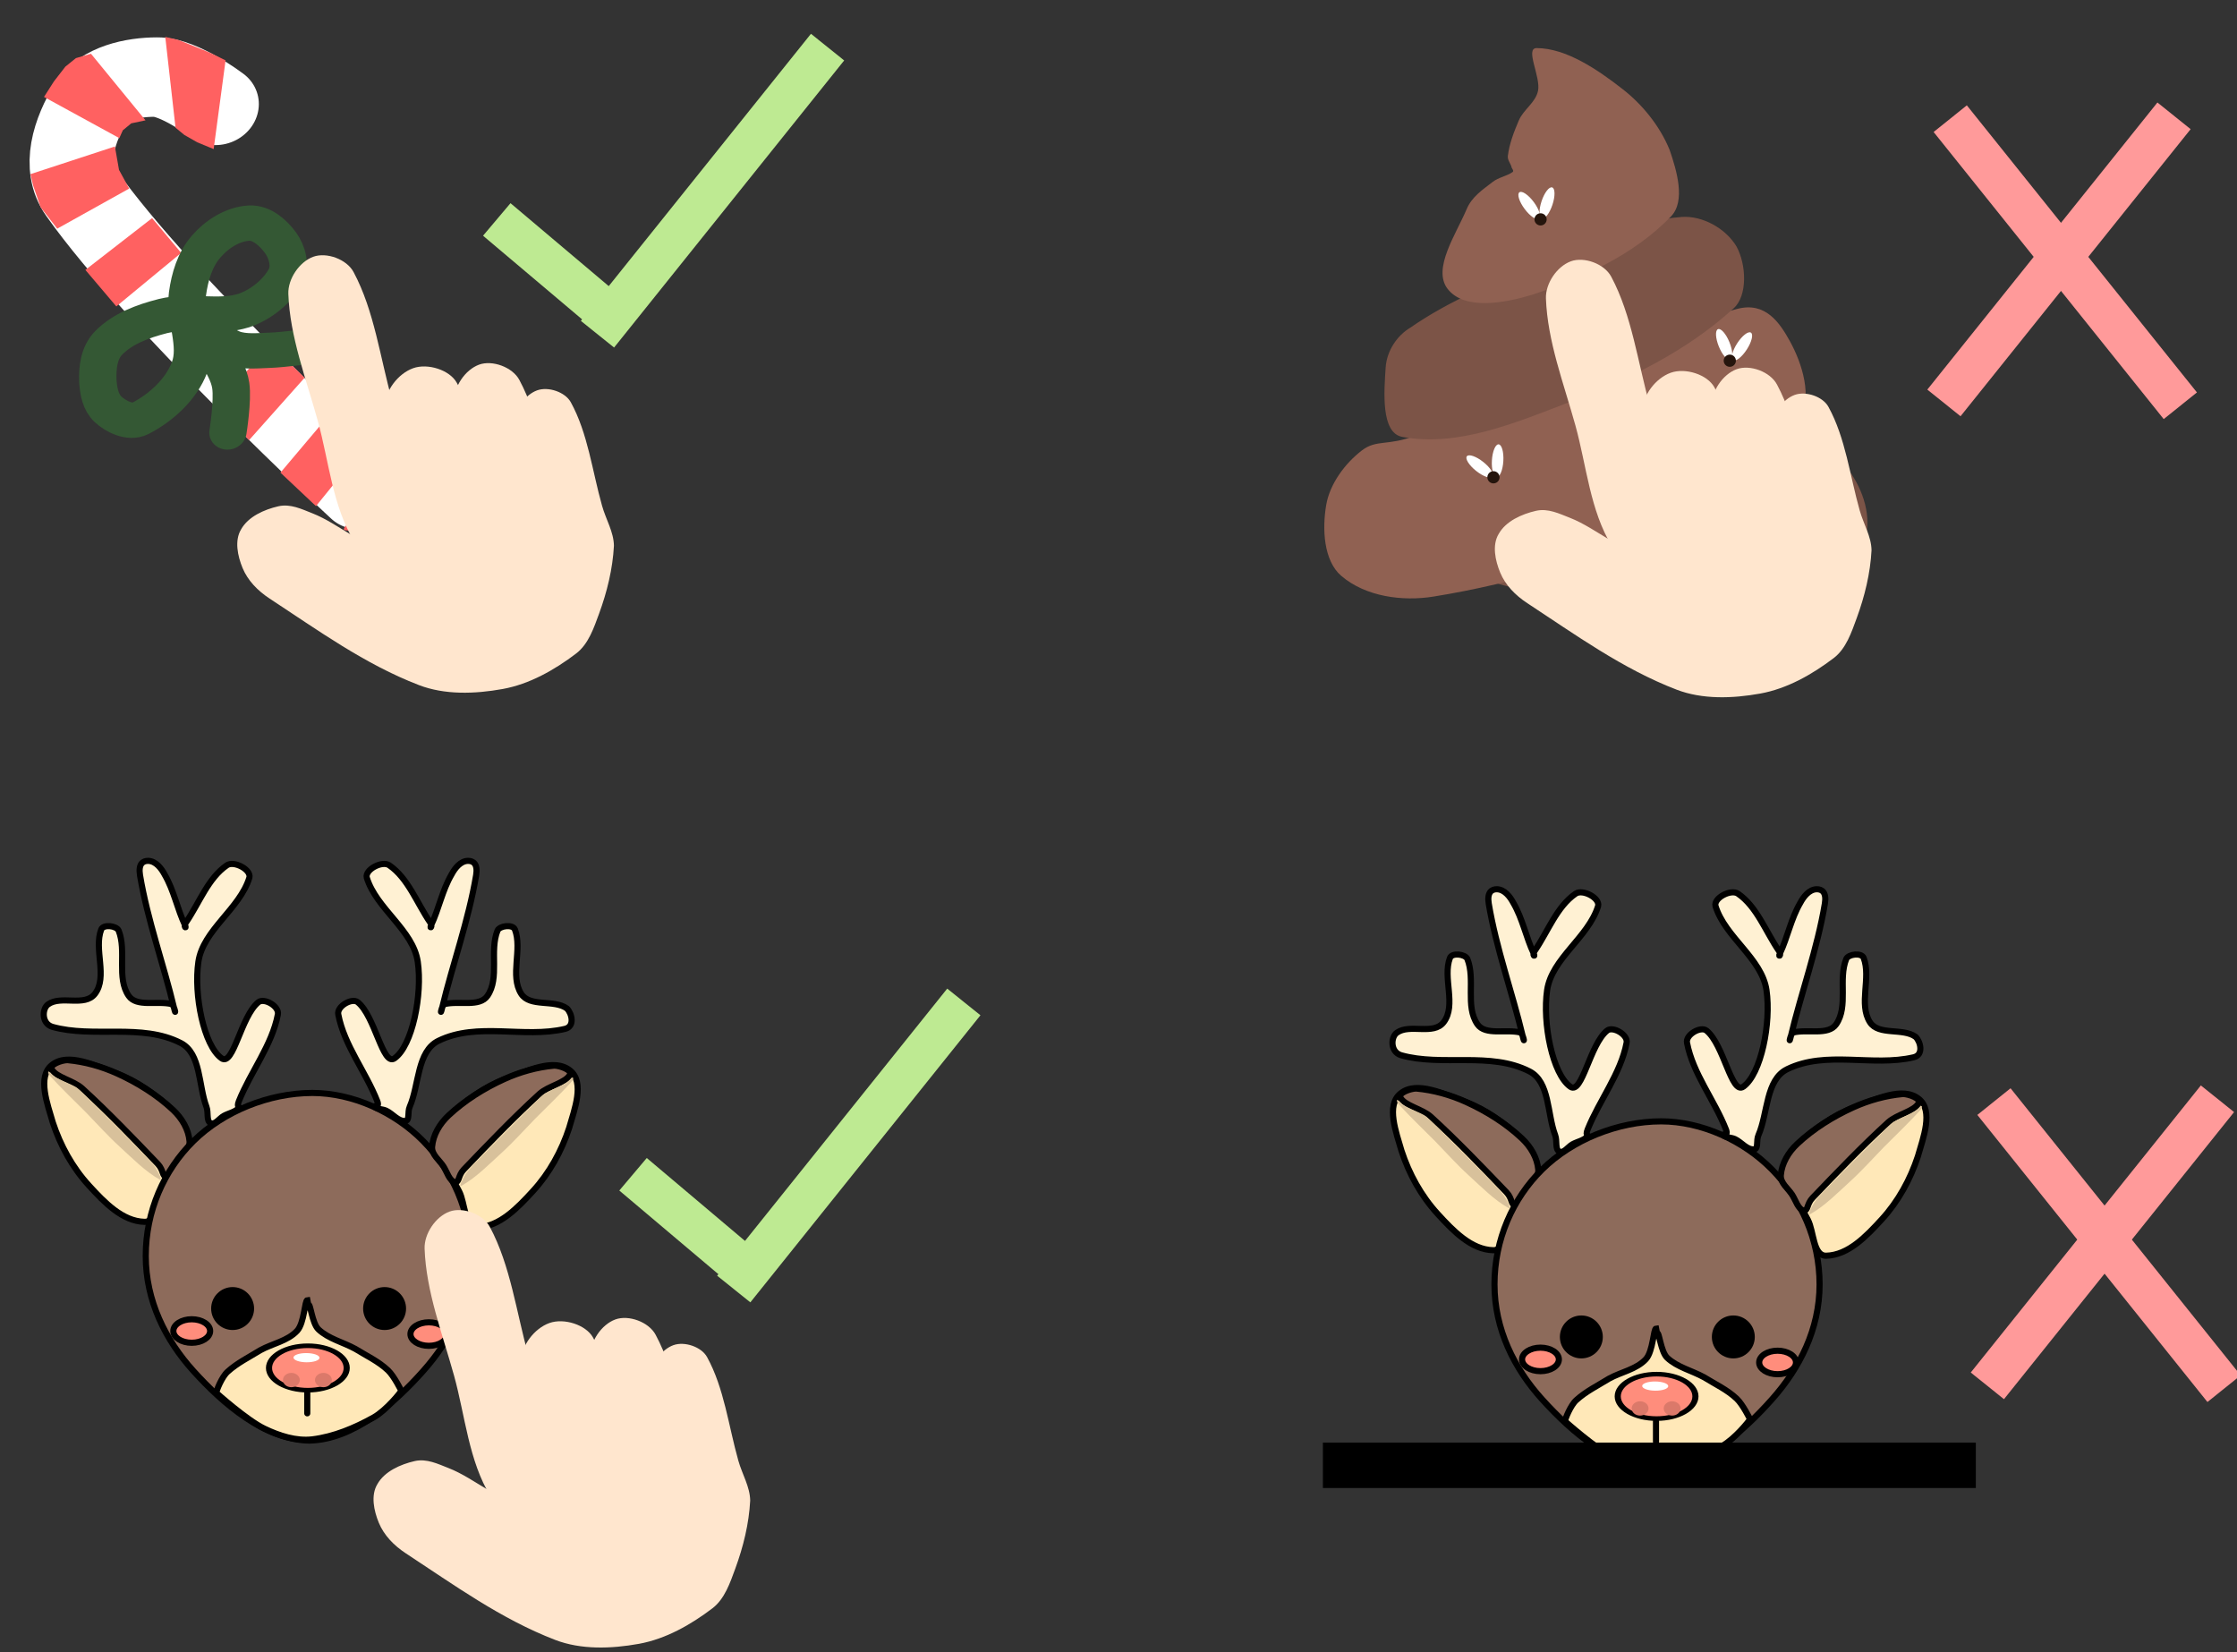 <svg version="1.1" width="394" height="291" viewBox="5 3 394 291" xmlns="http://www.w3.org/2000/svg" xmlns:xlink="http://www.w3.org/1999/xlink">
  <rect x="5" y="3" width="394" height="291" fill="#333333" stroke="none"/>
  <!-- Exported by Scratch - http://scratch.mit.edu/ -->
  <g id="ID0.784055725671351" transform="matrix(1.075, 0, 0, 1.075, 242.55, 153.1)">
    <g id="ID0.6482343506067991">
      <g id="ID0.9502169326879084">
        <path id="ID0.6267441683448851" fill="#FFE8B8" stroke="#000000" stroke-width="3" stroke-linecap="round" d="M 107.350 121.750 C 117.565 122.328 122.935 136.447 127.940 146.042 C 132.938 155.623 135.181 166.717 136 177.500 C 136.456 183.519 135.139 189.705 131.600 194.250 C 129.232 197.258 124.487 196.260 121.100 197.550 C 116.456 198.859 112.021 200.384 107.500 202.050 C 101.350 204.323 93.713 213.420 89.060 208.958 C 81.266 201.470 81.005 188.661 81 177.500 C 80.994 165.590 83.879 153.632 88.800 142.750 C 92.914 134.500 98.109 121.167 107.350 121.750 Z " transform="matrix(0.247, -0.226, 0.226, 0.247, -45.55, 33.7)"/>
        <path id="ID0.6267441683448851" fill="#8D6B5B" stroke="#000000" stroke-width="3" stroke-linecap="round" d="M 111.650 199.450 C 109.837 198.085 112.751 196.249 112.650 191.900 C 112.244 174.505 111.850 156.950 110.300 139.700 C 109.750 133.800 104.465 127.135 105.650 122.600 C 106.251 120.264 112.230 122.684 114.350 124.650 C 120.066 130.926 124.626 138.263 127.940 146.042 C 132.168 155.992 135.181 166.717 136 177.500 C 136.454 183.485 135.139 189.705 131.600 194.250 C 129.232 197.258 124.649 196.642 121.100 197.550 C 118.005 198.343 114.062 200.910 111.650 199.450 Z " transform="matrix(0.247, -0.226, 0.226, 0.247, -45.35, 33.75)"/>
      </g>
      <path id="ID0.9733388223685324" fill="#D8C19B" stroke="none" stroke-linecap="round" d="M 339 143.050 C 339.329 142.153 339.722 141.231 340.050 140.300 C 340.190 139.661 340.314 139.004 340.400 138.350 C 340.531 137.357 340.443 135.461 340.650 135.350 C 340.918 135.214 341.595 135.639 341.650 137.700 C 341.871 145.943 341.485 154.316 341.350 162.700 C 341.302 170.466 341.621 178.312 341.100 186.200 C 340.546 194.581 340.512 203.455 338.150 211.250 C 337.555 213.193 335.949 207.626 335.600 205.700 C 335.008 202.407 335.251 198.989 335.250 195.650 C 335.243 183.795 335.575 172.015 335.800 160.050 C 335.856 157.059 335.803 155.676 335.950 153.500 C 336.027 152.374 336.002 151.087 336.350 149.950 C 337.091 147.528 338.154 145.361 339 143.050 Z " transform="matrix(-0.241, 0.232, 0.232, 0.241, 58.65, -71.1)"/>
    </g>
    <path id="ID0.2908902820199728" fill="#8D6B5B" stroke="#000000" stroke-width="3" stroke-linecap="round" d="M 209.500 172.750 C 229.210 172.781 249.700 182.070 263.700 196.300 C 277.934 210.771 287 230.567 287 252.500 C 287 274.433 277.180 293.577 263.700 308.700 C 249.444 324.700 229.670 342.283 208 342.750 C 186.063 342.283 165.907 324.849 151.300 308.700 C 137.708 293.678 128 274.433 128 252.500 C 128 230.567 136.857 210.563 151.300 196.300 C 166.011 181.775 188.215 172.781 209.500 172.750 Z " transform="matrix(0.335, 0, 0, 0.335, -19, -13.8)"/>
    <path id="ID0.2908902820199728" fill="#FFE8B8" stroke="#000000" stroke-width="3" stroke-linecap="round" d="M 206 277 C 207.062 275.745 207.728 285.916 211 289 C 215.951 293.624 223.100 295.250 229 298.500 C 234.500 301.900 240.350 304.600 245 309 C 248 311.850 251.500 319 251.500 319 C 251 320 244.154 328.499 238 332 C 228.728 337.168 218.617 341.438 208 342.750 C 200.042 343.690 191.724 340.978 184.500 337.500 C 175.838 333.329 161 320 161 320 C 161 319 163.700 312.200 166.550 309.650 C 171.300 305.350 177.050 302.550 182.550 299.150 C 188.450 295.900 195.865 294.673 200.550 289.650 C 204.113 285.765 204.232 274.732 205.550 274.650 Z " transform="matrix(0.335, 0, 0, 0.335, -18.5, -14)"/>
    <path id="ID0.5028436067514122" fill="#FF8D7C" stroke="#000000" stroke-width="3" d="M 214 287 C 219.242 287 223.992 288.625 227.431 291.250 C 230.871 293.875 233 297.500 233 301.500 C 233 305.500 230.871 309.125 227.431 311.750 C 223.992 314.375 219.242 316 214 316 C 208.758 316 204.008 314.375 200.569 311.750 C 197.129 309.125 195 305.500 195 301.500 C 195 297.500 197.129 293.875 200.569 291.250 C 204.008 288.625 208.758 287 214 287 Z " transform="matrix(0.335, 0, 0, 0.251, -21.25, 13.45)"/>
    <path id="ID0.37864481331780553" fill="#000000" stroke="#000000" stroke-width="3" d="M 257.500 245 C 259.983 245 262.233 246.008 263.862 247.638 C 265.492 249.267 266.500 251.517 266.500 254 C 266.500 256.483 265.492 258.733 263.862 260.362 C 262.233 261.992 259.983 263 257.500 263 C 255.017 263 252.767 261.992 251.138 260.362 C 249.508 258.733 248.500 256.483 248.500 254 C 248.500 251.517 249.508 249.267 251.138 247.638 C 252.767 246.008 255.017 245 257.500 245 Z " transform="matrix(0.335, 0, 0, 0.335, -23.25, -5.7)"/>
    <path id="ID0.37864481331780553" fill="#000000" stroke="#000000" stroke-width="3" d="M 257.500 245 C 259.983 245 262.233 246.008 263.862 247.638 C 265.492 249.267 266.500 251.517 266.500 254 C 266.500 256.483 265.492 258.733 263.862 260.362 C 262.233 261.992 259.983 263 257.500 263 C 255.017 263 252.767 261.992 251.138 260.362 C 249.508 258.733 248.500 256.483 248.500 254 C 248.500 251.517 249.508 249.267 251.138 247.638 C 252.767 246.008 255.017 245 257.500 245 Z " transform="matrix(0.335, 0, 0, 0.335, -48.15, -5.7)"/>
    <path id="ID0.7236767555586994" fill="none" stroke="#000000" stroke-width="3" stroke-linecap="round" d="M 215.500 303 L 215.500 313 " transform="matrix(0.335, 0, 0, 0.335, -21.85, -8.3)"/>
    <path id="ID0.483003459405154" fill="#FFF1D3" stroke="#000000" stroke-width="3" stroke-linecap="round" d="M 296 44.550 C 299.501 45.718 301.070 49.946 301.700 53.250 C 303.804 62.062 302.686 71.174 304 80 C 304.339 82.212 302.694 80.339 304.850 78.800 C 313.906 71.552 321.532 61.238 332.200 57.900 C 336.189 56.654 343.018 63.430 340.950 66.900 C 331.905 80.221 311.766 84.713 305 99 C 298.077 113.626 295.471 139.022 302.050 147.500 C 306.405 153.085 317.145 130.570 327.300 126.500 C 330.715 125.159 336.631 131.523 334.650 135.050 C 327.461 148.644 313.722 157.958 304 170 C 301.569 173.011 304.111 172.827 303.100 173.150 C 300.574 174.643 297.524 174.161 294.750 174.750 C 292.411 175.249 289.249 177.909 287.550 176.200 C 285.857 174.535 288.195 171.017 288 168 C 287.283 156.827 293.134 142.307 285.150 134.500 C 269.634 119.405 244.832 119.804 227.250 108.450 C 222.648 105.230 225.165 98.427 228.600 97.350 C 236.005 94.867 245.280 103.934 252 99.150 C 260.547 93.015 257.738 78.170 264.150 69.950 C 265.910 67.723 271.784 70.305 272.150 72.900 C 273.075 83.790 264.245 94.681 267.500 104.950 C 269.577 111.474 280.175 111.205 286.400 114.950 C 287.668 115.835 286.658 122.353 287 117 C 288.369 95.589 287.148 72.202 290.100 50.050 C 290.854 44.575 293.490 43.736 296 44.550 Z " transform="matrix(0.32, -0.098, 0.098, 0.32, -74.8, 20.8)"/>
    <path id="ID0.483003459405154" fill="#FFF1D3" stroke="#000000" stroke-width="3" stroke-linecap="round" d="M 296 44.550 C 299.501 45.718 301.070 49.946 301.700 53.250 C 303.804 62.062 302.686 71.174 304 80 C 304.339 82.212 302.694 80.339 304.850 78.800 C 313.906 71.552 321.532 61.238 332.200 57.900 C 336.189 56.654 343.018 63.430 340.950 66.900 C 331.905 80.221 311.766 84.713 305 99 C 298.077 113.626 295.471 139.022 302.050 147.500 C 306.405 153.085 317.145 130.570 327.300 126.500 C 330.715 125.159 336.631 131.523 334.650 135.050 C 327.461 148.644 313.616 157.869 304 170 C 301.596 173.033 305.412 172.417 304.500 173 C 302.772 173.925 300.499 172.897 298.400 173.200 C 294.875 173.708 291.169 176.654 287.850 175.200 C 286.031 174.085 288.335 170.915 288 168 C 286.663 156.350 292.564 141.016 284 133 C 268.438 118.445 244.386 119.728 226.500 109.300 C 222.023 106.691 225.514 101.009 228.500 99.450 C 235.789 96.920 245.981 104.279 252 99.150 C 260.008 92.316 257.738 78.170 264.150 69.950 C 265.910 67.723 271.784 70.305 272.150 72.900 C 273.075 83.790 264.245 94.681 267.500 104.950 C 269.577 111.474 280.175 111.205 286.400 114.950 C 287.668 115.835 286.658 122.353 287 117 C 288.369 95.589 287.148 72.202 290.100 50.050 C 290.854 44.575 293.490 43.736 296 44.550 Z " transform="matrix(-0.32, -0.098, -0.098, 0.32, 175.75, 20.8)"/>
    <path id="ID0.6637416258454323" fill="#FF8D7C" stroke="#000000" stroke-width="3" d="M 159 267 C 161.483 267 163.733 267.644 165.362 268.685 C 166.992 269.726 168 271.164 168 272.750 C 168 274.336 166.992 275.774 165.362 276.815 C 163.733 277.856 161.483 278.500 159 278.500 C 156.517 278.500 154.267 277.856 152.638 276.815 C 151.008 275.774 150 274.336 150 272.750 C 150 271.164 151.008 269.726 152.638 268.685 C 154.267 267.644 156.517 267 159 267 Z " transform="matrix(0.335, 0, 0, 0.335, -21.85, -8.3)"/>
    <path id="ID0.6637416258454323" fill="#FF8D7C" stroke="#000000" stroke-width="3" d="M 159 267 C 161.483 267 163.733 267.644 165.362 268.685 C 166.992 269.726 168 271.164 168 272.750 C 168 274.336 166.992 275.774 165.362 276.815 C 163.733 277.856 161.483 278.500 159 278.500 C 156.517 278.500 154.267 277.856 152.638 276.815 C 151.008 275.774 150 274.336 150 272.750 C 150 271.164 151.008 269.726 152.638 268.685 C 154.267 267.644 156.517 267 159 267 Z " transform="matrix(0.335, 0, 0, 0.335, 17, -7.8)"/>
    <path id="ID0.20625113183632493" fill="#DB796A" stroke="none" d="M 227.875 288.750 C 229.013 288.750 230.044 289.142 230.791 289.776 C 231.538 290.409 232 291.284 232 292.250 C 232 293.216 231.538 294.091 230.791 294.724 C 230.044 295.358 229.013 295.750 227.875 295.750 C 226.737 295.750 225.706 295.358 224.959 294.724 C 224.212 294.091 223.750 293.216 223.750 292.250 C 223.750 291.284 224.212 290.409 224.959 289.776 C 225.706 289.142 226.737 288.750 227.875 288.750 Z " transform="matrix(0.335, 0, 0, 0.335, -23.35, -6.8)"/>
    <path id="ID0.20625113183632493" fill="#DB796A" stroke="none" d="M 227.875 288.750 C 229.013 288.750 230.044 289.142 230.791 289.776 C 231.538 290.409 232 291.284 232 292.250 C 232 293.216 231.538 294.091 230.791 294.724 C 230.044 295.358 229.013 295.750 227.875 295.750 C 226.737 295.750 225.706 295.358 224.959 294.724 C 224.212 294.091 223.750 293.216 223.750 292.250 C 223.750 291.284 224.212 290.409 224.959 289.776 C 225.706 289.142 226.737 288.750 227.875 288.750 Z " transform="matrix(0.335, 0, 0, 0.335, -28.6, -6.8)"/>
    <path id="ID0.5622214875184" fill="#FFFFFF" stroke="none" d="M 212.125 280 C 213.884 280 215.478 280.252 216.632 280.659 C 217.786 281.067 218.500 281.629 218.500 282.250 C 218.500 282.871 217.786 283.433 216.632 283.841 C 215.478 284.248 213.884 284.500 212.125 284.500 C 210.366 284.500 208.772 284.248 207.618 283.841 C 206.464 283.433 205.750 282.871 205.750 282.250 C 205.750 281.629 206.464 281.067 207.618 280.659 C 208.772 280.252 210.366 280 212.125 280 Z " transform="matrix(0.335, 0.003, -0.003, 0.335, -20, -7.75)"/>
    <g id="ID0.6482343506067991">
      <g id="ID0.9502169326879084">
        <path id="ID0.6267441683448851" fill="#FFE8B8" stroke="#000000" stroke-width="3" stroke-linecap="round" d="M 107.350 121.750 C 117.565 122.328 122.935 136.447 127.940 146.042 C 132.938 155.623 135.181 166.717 136 177.500 C 136.456 183.519 135.139 189.705 131.600 194.250 C 129.232 197.258 124.487 196.260 121.100 197.550 C 116.456 198.859 112.021 200.384 107.500 202.050 C 101.350 204.323 93.713 213.420 89.060 208.958 C 81.266 201.470 81.005 188.661 81 177.500 C 80.994 165.590 83.879 153.632 88.800 142.750 C 92.914 134.500 98.109 121.167 107.350 121.750 Z " transform="matrix(-0.247, -0.226, -0.226, 0.247, 147.45, 34.6)"/>
        <path id="ID0.6267441683448851" fill="#8D6B5B" stroke="#000000" stroke-width="3" stroke-linecap="round" d="M 111.650 199.450 C 109.837 198.085 112.751 196.249 112.650 191.900 C 112.244 174.505 111.850 156.950 110.300 139.700 C 109.750 133.800 104.465 127.135 105.650 122.600 C 106.251 120.264 112.230 122.684 114.350 124.650 C 120.066 130.926 124.626 138.263 127.940 146.042 C 132.168 155.992 135.181 166.717 136 177.500 C 136.454 183.485 135.139 189.705 131.600 194.250 C 129.232 197.258 124.649 196.642 121.100 197.550 C 118.005 198.343 114.062 200.910 111.650 199.450 Z " transform="matrix(-0.247, -0.226, -0.226, 0.247, 147.2, 34.65)"/>
      </g>
      <path id="ID0.9733388223685324" fill="#D8C19B" stroke="none" stroke-linecap="round" d="M 339 143.050 C 339.329 142.153 339.722 141.231 340.050 140.300 C 340.190 139.661 340.314 139.004 340.400 138.350 C 340.531 137.357 340.443 135.461 340.650 135.350 C 340.918 135.214 341.595 135.639 341.650 137.700 C 341.871 145.943 341.485 154.316 341.350 162.700 C 341.302 170.466 341.621 178.312 341.100 186.200 C 340.546 194.581 340.512 203.455 338.150 211.250 C 337.555 213.193 335.949 207.626 335.600 205.700 C 335.008 202.407 335.251 198.989 335.250 195.650 C 335.243 183.795 335.575 172.015 335.800 160.050 C 335.856 157.059 335.803 155.676 335.950 153.500 C 336.027 152.374 336.002 151.087 336.350 149.950 C 337.091 147.528 338.154 145.361 339 143.050 Z " transform="matrix(0.241, 0.232, -0.232, 0.241, 43.15, -70.1)"/>
    </g>
  </g>
  <g id="ID0.784055725671351" transform="matrix(1.075, 0, 0, 1.075, 5, 148.1)">
    <g id="ID0.6482343506067991">
      <g id="ID0.9502169326879084">
        <path id="ID0.6267441683448851" fill="#FFE8B8" stroke="#000000" stroke-width="3" stroke-linecap="round" d="M 107.350 121.750 C 117.565 122.328 122.935 136.447 127.940 146.042 C 132.938 155.623 135.181 166.717 136 177.500 C 136.456 183.519 135.139 189.705 131.600 194.250 C 129.232 197.258 124.487 196.260 121.100 197.550 C 116.456 198.859 112.021 200.384 107.500 202.050 C 101.350 204.323 93.713 213.420 89.060 208.958 C 81.266 201.470 81.005 188.661 81 177.500 C 80.994 165.590 83.879 153.632 88.800 142.750 C 92.914 134.500 98.109 121.167 107.350 121.750 Z " transform="matrix(0.247, -0.226, 0.226, 0.247, -45.55, 33.7)"/>
        <path id="ID0.6267441683448851" fill="#8D6B5B" stroke="#000000" stroke-width="3" stroke-linecap="round" d="M 111.650 199.450 C 109.837 198.085 112.751 196.249 112.650 191.900 C 112.244 174.505 111.850 156.950 110.300 139.700 C 109.750 133.800 104.465 127.135 105.650 122.600 C 106.251 120.264 112.230 122.684 114.350 124.650 C 120.066 130.926 124.626 138.263 127.940 146.042 C 132.168 155.992 135.181 166.717 136 177.500 C 136.454 183.485 135.139 189.705 131.600 194.250 C 129.232 197.258 124.649 196.642 121.100 197.550 C 118.005 198.343 114.062 200.910 111.650 199.450 Z " transform="matrix(0.247, -0.226, 0.226, 0.247, -45.35, 33.75)"/>
      </g>
      <path id="ID0.9733388223685324" fill="#D8C19B" stroke="none" stroke-linecap="round" d="M 339 143.050 C 339.329 142.153 339.722 141.231 340.050 140.300 C 340.190 139.661 340.314 139.004 340.400 138.350 C 340.531 137.357 340.443 135.461 340.650 135.350 C 340.918 135.214 341.595 135.639 341.650 137.700 C 341.871 145.943 341.485 154.316 341.350 162.700 C 341.302 170.466 341.621 178.312 341.100 186.200 C 340.546 194.581 340.512 203.455 338.150 211.250 C 337.555 213.193 335.949 207.626 335.600 205.700 C 335.008 202.407 335.251 198.989 335.250 195.650 C 335.243 183.795 335.575 172.015 335.800 160.050 C 335.856 157.059 335.803 155.676 335.950 153.500 C 336.027 152.374 336.002 151.087 336.350 149.950 C 337.091 147.528 338.154 145.361 339 143.050 Z " transform="matrix(-0.241, 0.232, 0.232, 0.241, 58.65, -71.1)"/>
    </g>
    <path id="ID0.2908902820199728" fill="#8D6B5B" stroke="#000000" stroke-width="3" stroke-linecap="round" d="M 209.500 172.750 C 229.210 172.781 249.700 182.070 263.700 196.300 C 277.934 210.771 287 230.567 287 252.500 C 287 274.433 277.180 293.577 263.700 308.700 C 249.444 324.700 229.670 342.283 208 342.750 C 186.063 342.283 165.907 324.849 151.300 308.700 C 137.708 293.678 128 274.433 128 252.500 C 128 230.567 136.857 210.563 151.300 196.300 C 166.011 181.775 188.215 172.781 209.500 172.750 Z " transform="matrix(0.335, 0, 0, 0.335, -19, -13.8)"/>
    <path id="ID0.2908902820199728" fill="#FFE8B8" stroke="#000000" stroke-width="3" stroke-linecap="round" d="M 206 277 C 207.062 275.745 207.728 285.916 211 289 C 215.951 293.624 223.100 295.250 229 298.500 C 234.500 301.900 240.350 304.600 245 309 C 248 311.850 251.500 319 251.500 319 C 251 320 244.154 328.499 238 332 C 228.728 337.168 218.617 341.438 208 342.750 C 200.042 343.690 191.724 340.978 184.500 337.500 C 175.838 333.329 161 320 161 320 C 161 319 163.700 312.200 166.550 309.650 C 171.300 305.350 177.050 302.550 182.550 299.150 C 188.450 295.900 195.865 294.673 200.550 289.650 C 204.113 285.765 204.232 274.732 205.550 274.650 Z " transform="matrix(0.335, 0, 0, 0.335, -18.5, -14)"/>
    <path id="ID0.5028436067514122" fill="#FF8D7C" stroke="#000000" stroke-width="3" d="M 214 287 C 219.242 287 223.992 288.625 227.431 291.250 C 230.871 293.875 233 297.500 233 301.500 C 233 305.500 230.871 309.125 227.431 311.750 C 223.992 314.375 219.242 316 214 316 C 208.758 316 204.008 314.375 200.569 311.750 C 197.129 309.125 195 305.500 195 301.500 C 195 297.500 197.129 293.875 200.569 291.250 C 204.008 288.625 208.758 287 214 287 Z " transform="matrix(0.335, 0, 0, 0.251, -21.25, 13.45)"/>
    <path id="ID0.37864481331780553" fill="#000000" stroke="#000000" stroke-width="3" d="M 257.500 245 C 259.983 245 262.233 246.008 263.862 247.638 C 265.492 249.267 266.500 251.517 266.500 254 C 266.500 256.483 265.492 258.733 263.862 260.362 C 262.233 261.992 259.983 263 257.500 263 C 255.017 263 252.767 261.992 251.138 260.362 C 249.508 258.733 248.500 256.483 248.500 254 C 248.500 251.517 249.508 249.267 251.138 247.638 C 252.767 246.008 255.017 245 257.500 245 Z " transform="matrix(0.335, 0, 0, 0.335, -23.25, -5.7)"/>
    <path id="ID0.37864481331780553" fill="#000000" stroke="#000000" stroke-width="3" d="M 257.500 245 C 259.983 245 262.233 246.008 263.862 247.638 C 265.492 249.267 266.500 251.517 266.500 254 C 266.500 256.483 265.492 258.733 263.862 260.362 C 262.233 261.992 259.983 263 257.500 263 C 255.017 263 252.767 261.992 251.138 260.362 C 249.508 258.733 248.500 256.483 248.500 254 C 248.500 251.517 249.508 249.267 251.138 247.638 C 252.767 246.008 255.017 245 257.500 245 Z " transform="matrix(0.335, 0, 0, 0.335, -48.15, -5.7)"/>
    <path id="ID0.7236767555586994" fill="none" stroke="#000000" stroke-width="3" stroke-linecap="round" d="M 215.500 303 L 215.500 313 " transform="matrix(0.335, 0, 0, 0.335, -21.85, -8.3)"/>
    <path id="ID0.483003459405154" fill="#FFF1D3" stroke="#000000" stroke-width="3" stroke-linecap="round" d="M 296 44.550 C 299.501 45.718 301.070 49.946 301.700 53.250 C 303.804 62.062 302.686 71.174 304 80 C 304.339 82.212 302.694 80.339 304.850 78.800 C 313.906 71.552 321.532 61.238 332.200 57.900 C 336.189 56.654 343.018 63.430 340.950 66.900 C 331.905 80.221 311.766 84.713 305 99 C 298.077 113.626 295.471 139.022 302.050 147.500 C 306.405 153.085 317.145 130.570 327.300 126.500 C 330.715 125.159 336.631 131.523 334.650 135.050 C 327.461 148.644 313.722 157.958 304 170 C 301.569 173.011 304.111 172.827 303.100 173.150 C 300.574 174.643 297.524 174.161 294.750 174.750 C 292.411 175.249 289.249 177.909 287.550 176.200 C 285.857 174.535 288.195 171.017 288 168 C 287.283 156.827 293.134 142.307 285.150 134.500 C 269.634 119.405 244.832 119.804 227.250 108.450 C 222.648 105.230 225.165 98.427 228.600 97.350 C 236.005 94.867 245.280 103.934 252 99.150 C 260.547 93.015 257.738 78.170 264.150 69.950 C 265.910 67.723 271.784 70.305 272.150 72.900 C 273.075 83.790 264.245 94.681 267.500 104.950 C 269.577 111.474 280.175 111.205 286.400 114.950 C 287.668 115.835 286.658 122.353 287 117 C 288.369 95.589 287.148 72.202 290.100 50.050 C 290.854 44.575 293.490 43.736 296 44.550 Z " transform="matrix(0.32, -0.098, 0.098, 0.32, -74.8, 20.8)"/>
    <path id="ID0.483003459405154" fill="#FFF1D3" stroke="#000000" stroke-width="3" stroke-linecap="round" d="M 296 44.550 C 299.501 45.718 301.070 49.946 301.700 53.250 C 303.804 62.062 302.686 71.174 304 80 C 304.339 82.212 302.694 80.339 304.850 78.800 C 313.906 71.552 321.532 61.238 332.200 57.900 C 336.189 56.654 343.018 63.430 340.950 66.900 C 331.905 80.221 311.766 84.713 305 99 C 298.077 113.626 295.471 139.022 302.050 147.500 C 306.405 153.085 317.145 130.570 327.300 126.500 C 330.715 125.159 336.631 131.523 334.650 135.050 C 327.461 148.644 313.616 157.869 304 170 C 301.596 173.033 305.412 172.417 304.500 173 C 302.772 173.925 300.499 172.897 298.400 173.200 C 294.875 173.708 291.169 176.654 287.850 175.200 C 286.031 174.085 288.335 170.915 288 168 C 286.663 156.350 292.564 141.016 284 133 C 268.438 118.445 244.386 119.728 226.500 109.300 C 222.023 106.691 225.514 101.009 228.500 99.450 C 235.789 96.920 245.981 104.279 252 99.150 C 260.008 92.316 257.738 78.170 264.150 69.950 C 265.910 67.723 271.784 70.305 272.150 72.900 C 273.075 83.790 264.245 94.681 267.500 104.950 C 269.577 111.474 280.175 111.205 286.400 114.950 C 287.668 115.835 286.658 122.353 287 117 C 288.369 95.589 287.148 72.202 290.100 50.050 C 290.854 44.575 293.490 43.736 296 44.550 Z " transform="matrix(-0.32, -0.098, -0.098, 0.32, 175.75, 20.8)"/>
    <path id="ID0.6637416258454323" fill="#FF8D7C" stroke="#000000" stroke-width="3" d="M 159 267 C 161.483 267 163.733 267.644 165.362 268.685 C 166.992 269.726 168 271.164 168 272.750 C 168 274.336 166.992 275.774 165.362 276.815 C 163.733 277.856 161.483 278.500 159 278.500 C 156.517 278.500 154.267 277.856 152.638 276.815 C 151.008 275.774 150 274.336 150 272.750 C 150 271.164 151.008 269.726 152.638 268.685 C 154.267 267.644 156.517 267 159 267 Z " transform="matrix(0.335, 0, 0, 0.335, -21.85, -8.3)"/>
    <path id="ID0.6637416258454323" fill="#FF8D7C" stroke="#000000" stroke-width="3" d="M 159 267 C 161.483 267 163.733 267.644 165.362 268.685 C 166.992 269.726 168 271.164 168 272.750 C 168 274.336 166.992 275.774 165.362 276.815 C 163.733 277.856 161.483 278.500 159 278.500 C 156.517 278.500 154.267 277.856 152.638 276.815 C 151.008 275.774 150 274.336 150 272.750 C 150 271.164 151.008 269.726 152.638 268.685 C 154.267 267.644 156.517 267 159 267 Z " transform="matrix(0.335, 0, 0, 0.335, 17, -7.8)"/>
    <path id="ID0.20625113183632493" fill="#DB796A" stroke="none" d="M 227.875 288.750 C 229.013 288.750 230.044 289.142 230.791 289.776 C 231.538 290.409 232 291.284 232 292.250 C 232 293.216 231.538 294.091 230.791 294.724 C 230.044 295.358 229.013 295.750 227.875 295.750 C 226.737 295.750 225.706 295.358 224.959 294.724 C 224.212 294.091 223.750 293.216 223.750 292.250 C 223.750 291.284 224.212 290.409 224.959 289.776 C 225.706 289.142 226.737 288.750 227.875 288.750 Z " transform="matrix(0.335, 0, 0, 0.335, -23.35, -6.8)"/>
    <path id="ID0.20625113183632493" fill="#DB796A" stroke="none" d="M 227.875 288.750 C 229.013 288.750 230.044 289.142 230.791 289.776 C 231.538 290.409 232 291.284 232 292.250 C 232 293.216 231.538 294.091 230.791 294.724 C 230.044 295.358 229.013 295.750 227.875 295.750 C 226.737 295.750 225.706 295.358 224.959 294.724 C 224.212 294.091 223.750 293.216 223.750 292.250 C 223.750 291.284 224.212 290.409 224.959 289.776 C 225.706 289.142 226.737 288.750 227.875 288.750 Z " transform="matrix(0.335, 0, 0, 0.335, -28.6, -6.8)"/>
    <path id="ID0.5622214875184" fill="#FFFFFF" stroke="none" d="M 212.125 280 C 213.884 280 215.478 280.252 216.632 280.659 C 217.786 281.067 218.500 281.629 218.500 282.250 C 218.500 282.871 217.786 283.433 216.632 283.841 C 215.478 284.248 213.884 284.500 212.125 284.500 C 210.366 284.500 208.772 284.248 207.618 283.841 C 206.464 283.433 205.750 282.871 205.750 282.250 C 205.750 281.629 206.464 281.067 207.618 280.659 C 208.772 280.252 210.366 280 212.125 280 Z " transform="matrix(0.335, 0.003, -0.003, 0.335, -20, -7.75)"/>
    <g id="ID0.6482343506067991">
      <g id="ID0.9502169326879084">
        <path id="ID0.6267441683448851" fill="#FFE8B8" stroke="#000000" stroke-width="3" stroke-linecap="round" d="M 107.350 121.750 C 117.565 122.328 122.935 136.447 127.940 146.042 C 132.938 155.623 135.181 166.717 136 177.500 C 136.456 183.519 135.139 189.705 131.600 194.250 C 129.232 197.258 124.487 196.260 121.100 197.550 C 116.456 198.859 112.021 200.384 107.500 202.050 C 101.350 204.323 93.713 213.420 89.060 208.958 C 81.266 201.470 81.005 188.661 81 177.500 C 80.994 165.590 83.879 153.632 88.800 142.750 C 92.914 134.500 98.109 121.167 107.350 121.750 Z " transform="matrix(-0.247, -0.226, -0.226, 0.247, 147.45, 34.6)"/>
        <path id="ID0.6267441683448851" fill="#8D6B5B" stroke="#000000" stroke-width="3" stroke-linecap="round" d="M 111.650 199.450 C 109.837 198.085 112.751 196.249 112.650 191.900 C 112.244 174.505 111.850 156.950 110.300 139.700 C 109.750 133.800 104.465 127.135 105.650 122.600 C 106.251 120.264 112.230 122.684 114.350 124.650 C 120.066 130.926 124.626 138.263 127.940 146.042 C 132.168 155.992 135.181 166.717 136 177.500 C 136.454 183.485 135.139 189.705 131.600 194.250 C 129.232 197.258 124.649 196.642 121.100 197.550 C 118.005 198.343 114.062 200.910 111.650 199.450 Z " transform="matrix(-0.247, -0.226, -0.226, 0.247, 147.2, 34.65)"/>
      </g>
      <path id="ID0.9733388223685324" fill="#D8C19B" stroke="none" stroke-linecap="round" d="M 339 143.050 C 339.329 142.153 339.722 141.231 340.050 140.300 C 340.190 139.661 340.314 139.004 340.400 138.350 C 340.531 137.357 340.443 135.461 340.650 135.350 C 340.918 135.214 341.595 135.639 341.650 137.700 C 341.871 145.943 341.485 154.316 341.350 162.700 C 341.302 170.466 341.621 178.312 341.100 186.200 C 340.546 194.581 340.512 203.455 338.150 211.250 C 337.555 213.193 335.949 207.626 335.600 205.700 C 335.008 202.407 335.251 198.989 335.250 195.650 C 335.243 183.795 335.575 172.015 335.800 160.050 C 335.856 157.059 335.803 155.676 335.950 153.500 C 336.027 152.374 336.002 151.087 336.350 149.950 C 337.091 147.528 338.154 145.361 339 143.050 Z " transform="matrix(0.241, 0.232, -0.232, 0.241, 43.15, -70.1)"/>
    </g>
  </g>
  <g id="ID0.6109018535353243" transform="matrix(1, 0, 0, 1, 0, 7)">
    <path id="ID0.9082861039787531" fill="#7C5447" stroke="none" stroke-linecap="round" d="M 271.750 193.750 C 275.465 193.626 279.632 194.893 282.500 197.400 C 285.697 200.200 288.461 204.312 288.750 208.625 C 289.008 212.491 287.054 217.088 283.768 219.140 C 278.088 222.685 270.845 224.099 264.100 224 C 248.922 223.775 220.494 221.055 219.150 218.600 C 217.435 216.025 243.653 214.074 254.750 208.625 C 258.221 206.914 256.655 200.802 259.732 198.110 C 262.810 195.417 267.495 193.892 271.750 193.750 Z " transform="matrix(0.966, 0, 0, 1.04, 54.95, -129.7)"/>
    <path id="ID0.46941615594550967" fill="#906152" stroke="none" stroke-linecap="round" d="M 268.750 179.650 C 273.965 179.218 275.976 183.107 277.350 186.500 C 279.009 190.598 280.064 196.581 277.050 199.850 C 270.782 206.644 261.678 210.906 252.750 213.350 C 237.612 217.492 222.064 219.503 206.550 219.450 C 200.911 219.431 194.380 217.631 190.500 213.450 C 187.685 210.414 188.250 205.028 189.600 201.150 C 190.801 197.700 194.081 194.690 197.450 193 C 200.374 191.535 202.272 193.037 207.450 192 C 227.885 188.241 247.891 181.379 268.750 179.650 Z " transform="matrix(0.955, -0.157, 0.146, 1.028, 28.15, -92.1)"/>
    <path id="ID0.7880381182767451" fill="#7C5447" stroke="none" stroke-linecap="round" d="M 235.250 168.250 C 244.173 167.042 253.298 164.654 262.200 166 C 265.963 166.571 269.644 169.629 270.900 173.050 C 272.002 176.430 271.096 181.625 268.150 183.150 C 258.095 188.476 246.528 190.832 235.250 192.250 C 225.163 193.519 213.902 195.314 204.400 191.400 C 200.722 189.884 202.849 183.130 204 179.250 C 204.808 176.540 207.233 174.412 209.850 173.650 C 217.962 170.636 226.710 169.407 235.250 168.250 Z " transform="matrix(0.943, -0.224, 0.208, 1.015, 19.4, -75.55)"/>
    <path id="ID0.2926858449354768" fill="#906152" stroke="none" stroke-linecap="round" d="M 229.500 131.750 C 234.882 131.766 240.609 135.374 245.250 138.750 C 248.763 141.304 251.964 144.918 253.750 149 C 255.038 152.474 256.701 157.654 254 160.250 C 247.133 166.849 237.796 170.693 228.750 173.500 C 223.763 174.911 216.325 176.226 213.250 172.500 C 210.452 169.095 214.835 163.231 216.750 159 C 217.696 156.910 219.714 155.687 221.500 154.400 C 222.569 153.629 223.993 153.462 225.100 152.750 C 225.383 152.576 225.094 152.249 224.950 152 C 224.807 151.322 224.153 150.742 224.250 150 C 224.527 147.913 225.387 145.874 226.250 144 C 227.100 142.156 229.292 140.989 229.750 139 C 230.296 136.649 227.310 131.746 229.500 131.750 Z " transform="matrix(0.966, 0, 0, 1.04, 53.95, -132.55)"/>
    <g id="ID0.651508143171668">
      <path id="ID0.782846862450242" fill="#FFFFFF" stroke="none" d="M 277.625 155.900 C 278.142 155.900 278.611 156.502 278.950 157.475 C 279.290 158.448 279.500 159.792 279.500 161.275 C 279.500 162.758 279.290 164.102 278.950 165.075 C 278.611 166.048 278.142 166.650 277.625 166.650 C 277.108 166.650 276.639 166.048 276.300 165.075 C 275.960 164.102 275.750 162.758 275.750 161.275 C 275.750 159.792 275.960 158.448 276.300 157.475 C 276.639 156.502 277.108 155.900 277.625 155.900 Z " transform="matrix(-0.432, 0.321, 0.321, 0.432, 342.5, -126.6)"/>
      <path id="ID0.782846862450242" fill="#FFFFFF" stroke="none" d="M 277.625 155.900 C 278.142 155.900 278.611 156.502 278.950 157.475 C 279.290 158.448 279.500 159.792 279.500 161.275 C 279.500 162.758 279.290 164.102 278.950 165.075 C 278.611 166.048 278.142 166.650 277.625 166.650 C 277.108 166.650 276.639 166.048 276.300 165.075 C 275.960 164.102 275.750 162.758 275.750 161.275 C 275.750 159.792 275.960 158.448 276.300 157.475 C 276.639 156.502 277.108 155.900 277.625 155.900 Z " transform="matrix(0.51, 0.17, -0.17, 0.51, 163.3, -97.7)"/>
      <path id="ID0.19843208603560925" fill="#25150D" stroke="none" d="M 247.750 184.400 C 248.302 184.400 248.802 184.624 249.164 184.986 C 249.526 185.348 249.750 185.848 249.750 186.400 C 249.750 186.952 249.526 187.452 249.164 187.814 C 248.802 188.176 248.302 188.400 247.750 188.400 C 247.198 188.400 246.698 188.176 246.336 187.814 C 245.974 187.452 245.750 186.952 245.750 186.400 C 245.750 185.848 245.974 185.348 246.336 184.986 C 246.698 184.624 247.198 184.400 247.750 184.400 Z " transform="matrix(0.538, 0, 0, 0.538, 143.05, -65.65)"/>
    </g>
    <g id="ID0.651508143171668">
      <path id="ID0.782846862450242" fill="#FFFFFF" stroke="none" d="M 277.625 155.900 C 278.142 155.900 278.611 156.502 278.950 157.475 C 279.290 158.448 279.500 159.792 279.500 161.275 C 279.500 162.758 279.290 164.102 278.950 165.075 C 278.611 166.048 278.142 166.650 277.625 166.650 C 277.108 166.650 276.639 166.048 276.300 165.075 C 275.960 164.102 275.750 162.758 275.750 161.275 C 275.750 159.792 275.960 158.448 276.300 157.475 C 276.639 156.502 277.108 155.900 277.625 155.900 Z " transform="matrix(-0.498, 0.202, 0.202, 0.498, 414.35, -79.75)"/>
      <path id="ID0.782846862450242" fill="#FFFFFF" stroke="none" d="M 277.625 155.900 C 278.142 155.900 278.611 156.502 278.950 157.475 C 279.290 158.448 279.500 159.792 279.500 161.275 C 279.500 162.758 279.290 164.102 278.950 165.075 C 278.611 166.048 278.142 166.650 277.625 166.650 C 277.108 166.650 276.639 166.048 276.300 165.075 C 275.960 164.102 275.750 162.758 275.750 161.275 C 275.750 159.792 275.960 158.448 276.300 157.475 C 276.639 156.502 277.108 155.900 277.625 155.900 Z " transform="matrix(0.451, 0.292, -0.292, 0.451, 233.7, -96.8)"/>
      <path id="ID0.19843208603560925" fill="#25150D" stroke="none" d="M 247.750 184.400 C 248.302 184.400 248.802 184.624 249.164 184.986 C 249.526 185.348 249.750 185.848 249.750 186.400 C 249.750 186.952 249.526 187.452 249.164 187.814 C 248.802 188.176 248.302 188.400 247.750 188.400 C 247.198 188.400 246.698 188.176 246.336 187.814 C 245.974 187.452 245.750 186.952 245.750 186.400 C 245.750 185.848 245.974 185.348 246.336 184.986 C 246.698 184.624 247.198 184.400 247.750 184.400 Z " transform="matrix(0.52, 0.135, -0.135, 0.52, 206, -70.85)"/>
    </g>
    <g id="ID0.651508143171668">
      <path id="ID0.782846862450242" fill="#FFFFFF" stroke="none" d="M 277.625 155.900 C 278.142 155.900 278.611 156.502 278.950 157.475 C 279.290 158.448 279.500 159.792 279.500 161.275 C 279.500 162.758 279.290 164.102 278.950 165.075 C 278.611 166.048 278.142 166.650 277.625 166.650 C 277.108 166.650 276.639 166.048 276.300 165.075 C 275.960 164.102 275.750 162.758 275.750 161.275 C 275.750 159.792 275.960 158.448 276.300 157.475 C 276.639 156.502 277.108 155.900 277.625 155.900 Z " transform="matrix(-0.334, 0.421, 0.421, 0.334, 290.45, -92.6)"/>
      <path id="ID0.782846862450242" fill="#FFFFFF" stroke="none" d="M 277.625 155.900 C 278.142 155.900 278.611 156.502 278.950 157.475 C 279.290 158.448 279.500 159.792 279.500 161.275 C 279.500 162.758 279.290 164.102 278.950 165.075 C 278.611 166.048 278.142 166.650 277.625 166.650 C 277.108 166.650 276.639 166.048 276.300 165.075 C 275.960 164.102 275.750 162.758 275.750 161.275 C 275.750 159.792 275.960 158.448 276.300 157.475 C 276.639 156.502 277.108 155.900 277.625 155.900 Z " transform="matrix(0.537, 0.032, -0.032, 0.537, 124.85, -18.35)"/>
      <path id="ID0.19843208603560925" fill="#25150D" stroke="none" d="M 247.750 184.400 C 248.302 184.400 248.802 184.624 249.164 184.986 C 249.526 185.348 249.750 185.848 249.750 186.400 C 249.750 186.952 249.526 187.452 249.164 187.814 C 248.802 188.176 248.302 188.400 247.750 188.400 C 247.198 188.400 246.698 188.176 246.336 187.814 C 245.974 187.452 245.750 186.952 245.750 186.400 C 245.750 185.848 245.974 185.348 246.336 184.986 C 246.698 184.624 247.198 184.400 247.750 184.400 Z " transform="matrix(0.519, -0.139, 0.139, 0.519, 113.55, 17.75)"/>
    </g>
  </g>
  <g id="ID0.6420690827071667" transform="matrix(1, 0, 0, 1, -1, 0)">
    <path id="ID0.5460699633695185" fill="none" stroke="#FFFFFF" stroke-width="15" stroke-linecap="round" d="M 250.150 135.450 C 250.150 135.450 248.618 126.773 245.450 124.050 C 242.369 121.287 237.682 118.675 233.750 120.050 C 228.372 121.929 222.260 125.680 221.500 132 C 218.464 157.228 222.650 208.300 222.650 208.300 " transform="matrix(0.756, -0.623, 0.634, 0.694, -230.8, 83.4)"/>
    <path id="ID0.3231751015409827" fill="#FF6161" stroke="none" stroke-linecap="round" d="M 234.250 189.500 L 248.900 192 L 248.400 201.100 L 233.500 198.250 L 234.250 189.500 Z " transform="matrix(-0.745, 0.635, 0.647, 0.683, 116.6, -202.95)"/>
    <path id="ID0.3231751015409827" fill="#FF6161" stroke="none" stroke-linecap="round" d="M 234.250 189.500 L 248.900 192 L 248.400 201.100 L 233.500 198.250 L 234.250 189.500 Z " transform="matrix(-0.774, 0.602, 0.611, 0.712, 119.25, -212.2)"/>
    <path id="ID0.3231751015409827" fill="#FF6161" stroke="none" stroke-linecap="round" d="M 234.950 188.950 L 249.800 192.050 L 248 200.850 L 233.300 197.300 L 234.950 188.950 Z " transform="matrix(-0.883, 0.443, 0.439, 0.821, 157.3, -217.8)"/>
    <path id="ID0.3231751015409827" fill="#FF6161" stroke="none" stroke-linecap="round" d="M 235.350 191.600 L 235.100 187.100 L 250.850 188.450 L 250.850 190.650 L 250.450 195 L 248.450 199.700 L 234.350 195.500 L 235.350 191.600 Z " transform="matrix(-0.963, 0.232, 0.214, 0.903, 212.6, -194.7)"/>
    <path id="ID0.3231751015409827" fill="#FF6161" stroke="none" stroke-linecap="round" d="M 235.500 190.600 L 235.850 188.650 L 235 186.200 L 251.050 188.200 L 251.750 190.900 L 251.350 193.300 L 250 196.450 L 248.400 199.400 L 234.550 191.850 L 235.500 190.600 Z " transform="matrix(-0.492, -0.792, -0.855, 0.492, 306.45, 118.7)"/>
    <path id="ID0.3231751015409827" fill="#FF6161" stroke="none" stroke-linecap="round" d="M 233.500 191.050 L 232.700 188.450 L 232.150 185.250 L 248.800 187.650 L 249.550 190.800 L 250.100 194.050 L 250.550 196.900 L 250.550 199.300 L 234.450 192.950 L 233.500 191.050 Z " transform="matrix(0.263, -0.907, -0.951, -0.218, 158.75, 280.2)"/>
    <path id="ID0.4151444989256561" fill="#FF6161" stroke="none" stroke-linecap="round" d="M 232.600 205.950 C 232.743 205.704 232.552 206.033 233.550 206.200 C 237.537 206.868 241.601 207.186 245.550 208.100 C 246.524 208.325 245.790 208.734 245.650 209 C 245.170 209.894 244.648 210.884 243.778 211.406 C 242.544 212.145 241.246 212.600 239.625 212.600 C 238.004 212.600 236.701 212.142 235.472 211.406 C 234.576 210.868 234.032 209.870 233.450 209 C 233.143 208.537 232.999 207.983 232.850 207.450 C 232.714 206.962 232.385 206.328 232.600 205.950 Z " transform="matrix(-0.773, 0.659, 0.647, 0.683, 121.95, -208.2)"/>
    <g id="ID0.7335052266716957">
      <path id="ID0.8873068988323212" fill="none" stroke="#345834" stroke-width="6" stroke-linecap="round" d="M 239.100 154.800 C 236.985 152.919 234.411 151.207 231.600 150.800 C 229.044 150.389 226.012 150.820 224 152.500 C 222.420 153.821 222.242 156.458 222.500 158.500 C 222.739 160.363 223.835 162.592 225.600 163.300 C 228.265 164.369 231.664 164.280 234.350 163.150 C 238.293 161.369 240.679 157.046 244.500 155 C 247.450 153.449 250.640 152.214 253.850 152.500 C 256.145 152.707 257.971 154.458 259.350 156.150 C 260.499 157.640 261.458 159.257 261.350 161 C 261.240 162.735 260.347 165.215 258.600 165.650 C 254.853 166.579 250.467 166.380 247.100 164.500 C 243.444 162.472 242.227 157.582 239.100 154.800 Z " transform="matrix(-0.828, 0.706, 0.719, 0.759, 125.7, -231.6)"/>
      <path id="ID0.217247330583632" fill="none" stroke="#345834" stroke-width="6" stroke-linecap="round" d="M 230.700 174.900 C 230.700 174.900 234 172.600 235.500 171.300 C 237 170 238.800 168.700 239.700 166.900 C 240.800 164.600 241.300 159.500 241.300 159.500 C 241.350 159.300 241.720 163.671 242.200 165.800 C 242.640 167.752 243.007 169.824 244.100 171.500 C 245.534 173.699 249.600 177.150 249.600 177.150 " transform="matrix(-0.828, 0.706, 0.719, 0.759, 125.45, -231.6)"/>
    </g>
  </g>
  <g id="ID0.617521099280566">
    <path id="ID0.5711539704352617" fill="#FFE6CE" stroke="none" stroke-linecap="round" d="M 227 98 C 232.034 97.536 238.339 101.943 239.500 107 C 243.104 122.311 240.763 139.012 241 155 C 241.083 161.291 242.929 167.571 241.500 173.500 C 238.488 183.286 234.937 193.868 228 201 C 224.973 204.106 216.520 204.056 215 200 C 210.730 185.688 213.648 169.933 213.500 155 C 213.344 139.509 211.580 123.423 215 108.500 C 216.187 103.317 221.716 98.489 227 98 Z " transform="matrix(0.477, -0.127, 0.127, 0.477, -60.55, 30.3)"/>
    <path id="ID0.5711539704352617" fill="#FFE6CE" stroke="none" stroke-linecap="round" d="M 227 98 C 232.034 97.536 238.339 101.943 239.500 107 C 243.104 122.311 240.763 139.012 241 155 C 241.083 161.291 242.929 167.571 241.500 173.500 C 238.488 183.286 234.937 193.868 228 201 C 224.973 204.106 216.520 204.056 215 200 C 210.730 185.688 213.648 169.933 213.500 155 C 213.344 139.509 211.580 123.423 215 108.500 C 216.187 103.317 221.716 98.489 227 98 Z " transform="matrix(0.523, -0.139, 0.127, 0.477, -53.4, 52.65)"/>
    <path id="ID0.5711539704352617" fill="#FFE6CE" stroke="none" stroke-linecap="round" d="M 227 98 C 232.034 97.536 238.339 101.943 239.500 107 C 243.104 122.311 240.763 139.012 241 155 C 241.083 161.291 242.929 167.571 241.500 173.500 C 238.488 183.286 234.937 193.868 228 201 C 224.973 204.106 216.520 204.056 215 200 C 210.730 185.688 213.648 169.933 213.500 155 C 213.344 139.509 211.580 123.423 215 108.500 C 216.187 103.317 221.716 98.489 227 98 Z " transform="matrix(0.477, -0.127, 0.127, 0.477, -31.35, 49.3)"/>
    <path id="ID0.5711539704352617" fill="#FFE6CE" stroke="none" stroke-linecap="round" d="M 227 98 C 232.034 97.536 238.339 101.943 239.500 107 C 243.104 122.311 240.763 139.012 241 155 C 241.083 161.291 242.929 167.571 241.500 173.500 C 238.488 183.286 233.669 192.521 228 201 C 224.392 206.393 220.387 212.823 214.300 215.450 C 203.655 220.043 191.871 223.270 180.400 222.300 C 168.381 221.274 156.005 218.239 146.550 211.050 C 126.659 195.925 111.085 175.804 94.900 156.850 C 90.847 152.105 87.905 146.579 87.150 140.650 C 86.415 134.852 86.775 127.869 90.750 123.850 C 95.039 119.200 102.338 117.968 108.550 118.200 C 113.746 118.408 117.710 122.059 121.600 125.050 C 131.837 132.924 138.662 146.152 150.750 150 C 170.756 156.611 195.977 166.489 213.500 155 C 226.455 146.505 211.580 123.423 215 108.500 C 216.187 103.317 221.716 98.489 227 98 Z " transform="matrix(0.402, -0.107, 0.102, 0.383, -1.65, 58.5)"/>
    <path id="ID0.914057401008904" fill="#FFE6CE" stroke="none" d="M 233.500 181.500 C 237.638 181.500 241.388 183.405 244.104 186.482 C 246.819 189.560 248.500 193.810 248.500 198.500 C 248.500 203.190 246.819 207.440 244.104 210.518 C 241.388 213.595 237.638 215.500 233.500 215.500 C 229.362 215.500 225.612 213.595 222.896 210.518 C 220.181 207.440 218.500 203.190 218.500 198.500 C 218.500 193.810 220.181 189.560 222.896 186.482 C 225.612 183.405 229.362 181.500 233.500 181.500 Z " transform="matrix(0.477, -0.127, 0.127, 0.477, -60.55, 30.3)"/>
  </g>
  <g id="ID0.6895864545367658">
    <path id="ID0.7811849061399698" fill="#BEEA92" stroke="none" d="M 241 63 L 248.500 63 L 248.500 91.500 L 241 91.500 L 241 63 Z " transform="matrix(0.645, -0.764, 0.764, 0.645, -113.5, 188)"/>
    <path id="ID0.7811849061399698" fill="#BEEA92" stroke="none" d="M 241 63 L 248.500 63 L 248.500 91.500 L 241 91.500 L 241 63 Z " transform="matrix(-0.78, -0.626, -1.422, 1.774, 431.25, 52.75)"/>
  </g>
  <g id="ID0.617521099280566">
    <path id="ID0.5711539704352617" fill="#FFE6CE" stroke="none" stroke-linecap="round" d="M 227 98 C 232.034 97.536 238.339 101.943 239.500 107 C 243.104 122.311 240.763 139.012 241 155 C 241.083 161.291 242.929 167.571 241.500 173.500 C 238.488 183.286 234.937 193.868 228 201 C 224.973 204.106 216.520 204.056 215 200 C 210.730 185.688 213.648 169.933 213.500 155 C 213.344 139.509 211.580 123.423 215 108.500 C 216.187 103.317 221.716 98.489 227 98 Z " transform="matrix(0.477, -0.127, 0.127, 0.477, 160.95, 31.1)"/>
    <path id="ID0.5711539704352617" fill="#FFE6CE" stroke="none" stroke-linecap="round" d="M 227 98 C 232.034 97.536 238.339 101.943 239.500 107 C 243.104 122.311 240.763 139.012 241 155 C 241.083 161.291 242.929 167.571 241.500 173.500 C 238.488 183.286 234.937 193.868 228 201 C 224.973 204.106 216.520 204.056 215 200 C 210.730 185.688 213.648 169.933 213.500 155 C 213.344 139.509 211.580 123.423 215 108.500 C 216.187 103.317 221.716 98.489 227 98 Z " transform="matrix(0.523, -0.139, 0.127, 0.477, 168.1, 53.45)"/>
    <path id="ID0.5711539704352617" fill="#FFE6CE" stroke="none" stroke-linecap="round" d="M 227 98 C 232.034 97.536 238.339 101.943 239.500 107 C 243.104 122.311 240.763 139.012 241 155 C 241.083 161.291 242.929 167.571 241.500 173.500 C 238.488 183.286 234.937 193.868 228 201 C 224.973 204.106 216.520 204.056 215 200 C 210.730 185.688 213.648 169.933 213.500 155 C 213.344 139.509 211.580 123.423 215 108.500 C 216.187 103.317 221.716 98.489 227 98 Z " transform="matrix(0.477, -0.127, 0.127, 0.477, 190.15, 50.1)"/>
    <path id="ID0.5711539704352617" fill="#FFE6CE" stroke="none" stroke-linecap="round" d="M 227 98 C 232.034 97.536 238.339 101.943 239.500 107 C 243.104 122.311 240.763 139.012 241 155 C 241.083 161.291 242.929 167.571 241.500 173.500 C 238.488 183.286 233.669 192.521 228 201 C 224.392 206.393 220.387 212.823 214.300 215.450 C 203.655 220.043 191.871 223.270 180.400 222.300 C 168.381 221.274 156.005 218.239 146.550 211.050 C 126.659 195.925 111.085 175.804 94.900 156.850 C 90.847 152.105 87.905 146.579 87.150 140.650 C 86.415 134.852 86.775 127.869 90.750 123.850 C 95.039 119.200 102.338 117.968 108.550 118.200 C 113.746 118.408 117.710 122.059 121.600 125.050 C 131.837 132.924 138.662 146.152 150.750 150 C 170.756 156.611 195.977 166.489 213.500 155 C 226.455 146.505 211.580 123.423 215 108.500 C 216.187 103.317 221.716 98.489 227 98 Z " transform="matrix(0.402, -0.107, 0.102, 0.383, 219.85, 59.3)"/>
    <path id="ID0.914057401008904" fill="#FFE6CE" stroke="none" d="M 233.500 181.500 C 237.638 181.500 241.388 183.405 244.104 186.482 C 246.819 189.560 248.500 193.810 248.500 198.500 C 248.500 203.190 246.819 207.440 244.104 210.518 C 241.388 213.595 237.638 215.500 233.500 215.500 C 229.362 215.500 225.612 213.595 222.896 210.518 C 220.181 207.440 218.500 203.190 218.500 198.500 C 218.500 193.810 220.181 189.560 222.896 186.482 C 225.612 183.405 229.362 181.500 233.500 181.500 Z " transform="matrix(0.477, -0.127, 0.127, 0.477, 160.95, 31.1)"/>
  </g>
  <path id="ID0.6457497105002403" fill="#000000" stroke="none" d="M 189 277 L 304 277 L 304 285 L 189 285 L 189 277 Z " transform="matrix(1, 0, 0, 1, 49, -19.95)"/>
  <g id="ID0.354785128030926">
    <path id="ID0.7811849061399698" fill="#FF9A9A" stroke="none" d="M 241 63 L 248.500 63 L 248.500 91.500 L 241 91.500 L 241 63 Z " transform="matrix(-0.78, -0.626, -1.422, 1.774, 668.4, 64.85)"/>
    <path id="ID0.7811849061399698" fill="#FF9A9A" stroke="none" d="M 241 63 L 248.500 63 L 248.500 91.500 L 241 91.500 L 241 63 Z " transform="matrix(0.78, -0.626, 1.422, 1.774, 68, 65.35)"/>
  </g>
  <g id="ID0.354785128030926">
    <path id="ID0.7811849061399698" fill="#FF9A9A" stroke="none" d="M 241 63 L 248.500 63 L 248.500 91.500 L 241 91.500 L 241 63 Z " transform="matrix(-0.78, -0.626, -1.422, 1.774, 676.05, 237.95)"/>
    <path id="ID0.7811849061399698" fill="#FF9A9A" stroke="none" d="M 241 63 L 248.500 63 L 248.500 91.500 L 241 91.500 L 241 63 Z " transform="matrix(0.78, -0.626, 1.422, 1.774, 75.7, 238.45)"/>
  </g>
  <g id="ID0.617521099280566">
    <path id="ID0.5711539704352617" fill="#FFE6CE" stroke="none" stroke-linecap="round" d="M 227 98 C 232.034 97.536 238.339 101.943 239.500 107 C 243.104 122.311 240.763 139.012 241 155 C 241.083 161.291 242.929 167.571 241.500 173.500 C 238.488 183.286 234.937 193.868 228 201 C 224.973 204.106 216.520 204.056 215 200 C 210.730 185.688 213.648 169.933 213.500 155 C 213.344 139.509 211.580 123.423 215 108.500 C 216.187 103.317 221.716 98.489 227 98 Z " transform="matrix(0.477, -0.127, 0.127, 0.477, -36.55, 198.45)"/>
    <path id="ID0.5711539704352617" fill="#FFE6CE" stroke="none" stroke-linecap="round" d="M 227 98 C 232.034 97.536 238.339 101.943 239.500 107 C 243.104 122.311 240.763 139.012 241 155 C 241.083 161.291 242.929 167.571 241.500 173.500 C 238.488 183.286 234.937 193.868 228 201 C 224.973 204.106 216.520 204.056 215 200 C 210.730 185.688 213.648 169.933 213.500 155 C 213.344 139.509 211.580 123.423 215 108.500 C 216.187 103.317 221.716 98.489 227 98 Z " transform="matrix(0.523, -0.139, 0.127, 0.477, -29.4, 220.8)"/>
    <path id="ID0.5711539704352617" fill="#FFE6CE" stroke="none" stroke-linecap="round" d="M 227 98 C 232.034 97.536 238.339 101.943 239.500 107 C 243.104 122.311 240.763 139.012 241 155 C 241.083 161.291 242.929 167.571 241.500 173.500 C 238.488 183.286 234.937 193.868 228 201 C 224.973 204.106 216.520 204.056 215 200 C 210.730 185.688 213.648 169.933 213.500 155 C 213.344 139.509 211.580 123.423 215 108.500 C 216.187 103.317 221.716 98.489 227 98 Z " transform="matrix(0.477, -0.127, 0.127, 0.477, -7.35, 217.45)"/>
    <path id="ID0.5711539704352617" fill="#FFE6CE" stroke="none" stroke-linecap="round" d="M 227 98 C 232.034 97.536 238.339 101.943 239.500 107 C 243.104 122.311 240.763 139.012 241 155 C 241.083 161.291 242.929 167.571 241.500 173.500 C 238.488 183.286 233.669 192.521 228 201 C 224.392 206.393 220.387 212.823 214.300 215.450 C 203.655 220.043 191.871 223.270 180.400 222.300 C 168.381 221.274 156.005 218.239 146.550 211.050 C 126.659 195.925 111.085 175.804 94.900 156.850 C 90.847 152.105 87.905 146.579 87.150 140.650 C 86.415 134.852 86.775 127.869 90.750 123.850 C 95.039 119.200 102.338 117.968 108.550 118.200 C 113.746 118.408 117.710 122.059 121.600 125.050 C 131.837 132.924 138.662 146.152 150.750 150 C 170.756 156.611 195.977 166.489 213.500 155 C 226.455 146.505 211.580 123.423 215 108.500 C 216.187 103.317 221.716 98.489 227 98 Z " transform="matrix(0.402, -0.107, 0.102, 0.383, 22.35, 226.65)"/>
    <path id="ID0.914057401008904" fill="#FFE6CE" stroke="none" d="M 233.500 181.500 C 237.638 181.500 241.388 183.405 244.104 186.482 C 246.819 189.560 248.500 193.810 248.500 198.500 C 248.500 203.190 246.819 207.440 244.104 210.518 C 241.388 213.595 237.638 215.500 233.500 215.500 C 229.362 215.500 225.612 213.595 222.896 210.518 C 220.181 207.440 218.500 203.190 218.500 198.500 C 218.500 193.810 220.181 189.560 222.896 186.482 C 225.612 183.405 229.362 181.500 233.500 181.500 Z " transform="matrix(0.477, -0.127, 0.127, 0.477, -36.55, 198.45)"/>
  </g>
  <g id="ID0.6895864545367658">
    <path id="ID0.7811849061399698" fill="#BEEA92" stroke="none" d="M 241 63 L 248.500 63 L 248.500 91.500 L 241 91.500 L 241 63 Z " transform="matrix(0.645, -0.764, 0.764, 0.645, -89.5, 356.15)"/>
    <path id="ID0.7811849061399698" fill="#BEEA92" stroke="none" d="M 241 63 L 248.500 63 L 248.500 91.500 L 241 91.500 L 241 63 Z " transform="matrix(-0.78, -0.626, -1.422, 1.774, 455.25, 220.9)"/>
  </g>
</svg>